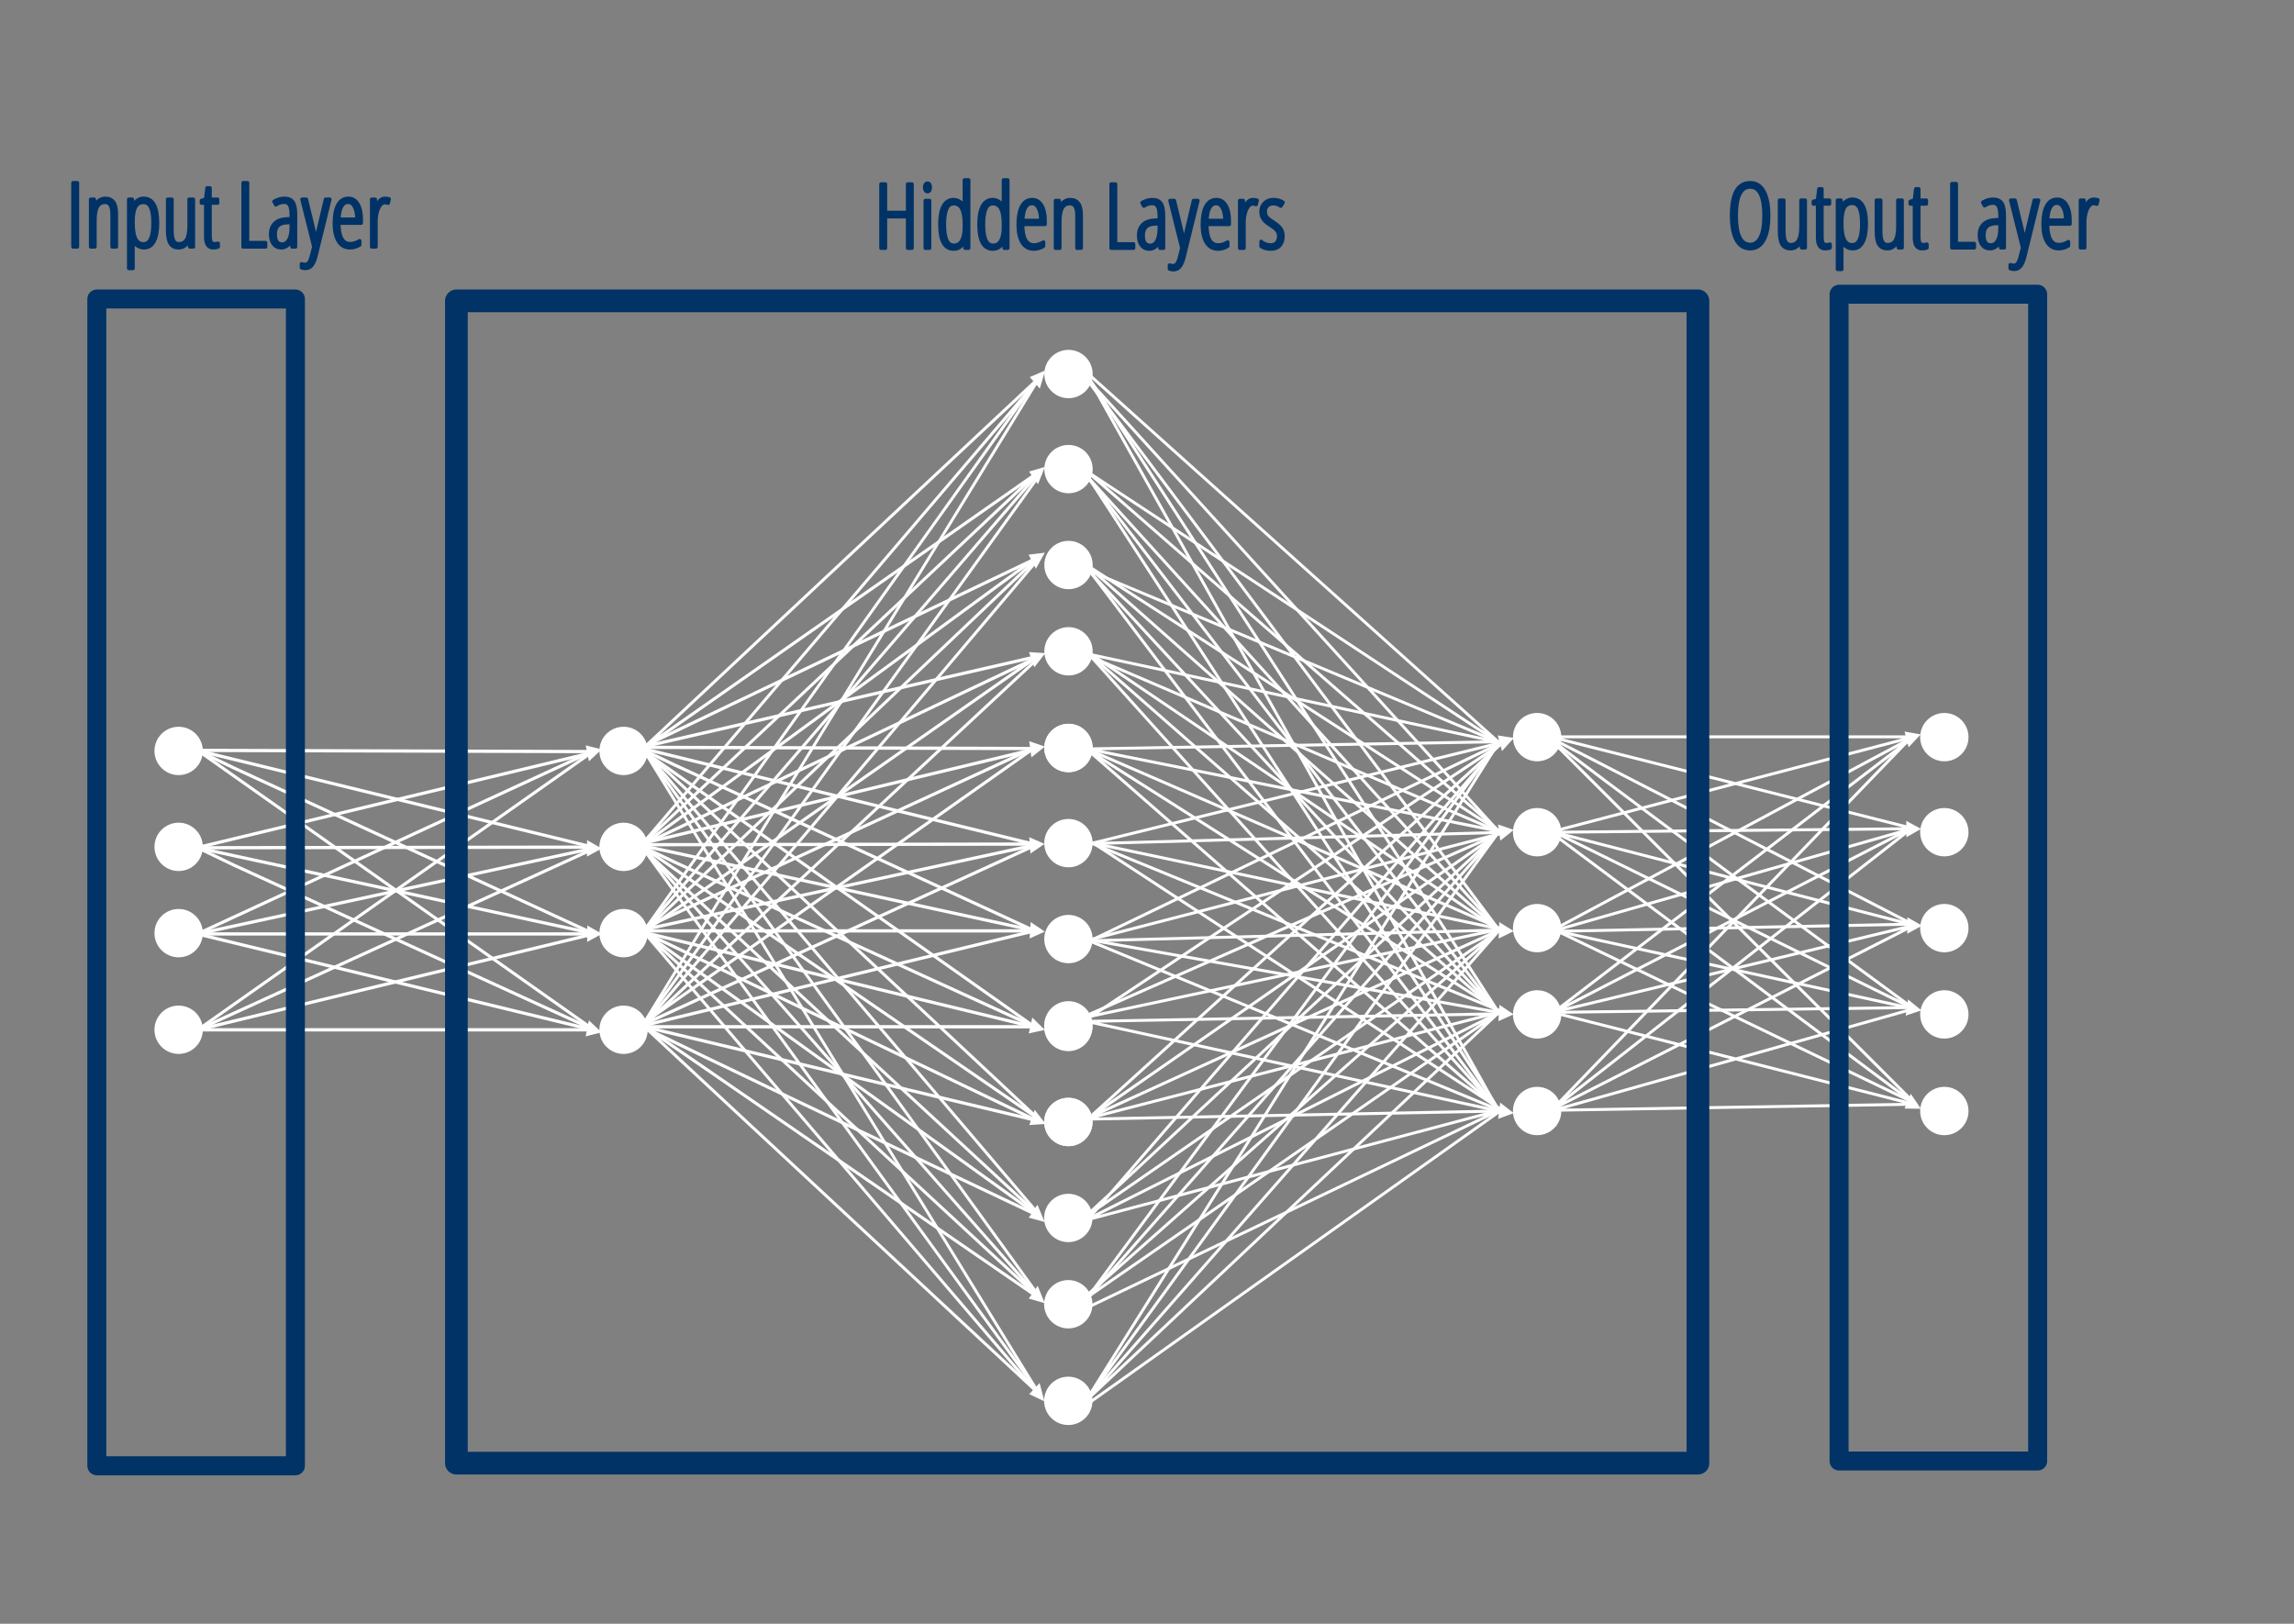 <?xml version="1.0" encoding="UTF-8" standalone="no"?>
<!-- Created with Inkscape (http://www.inkscape.org/) -->

<svg
   width="189.797mm"
   height="134.357mm"
   viewBox="0 0 189.797 134.357"
   version="1.1"
   id="svg5"
   sodipodi:docname="2layer_bildneu.svg"
   inkscape:export-filename="1layer_bild.svg"
   inkscape:export-xdpi="96"
   inkscape:export-ydpi="96"
   inkscape:version="1.2.2 (732a01da63, 2022-12-09)"
   xmlns:inkscape="http://www.inkscape.org/namespaces/inkscape"
   xmlns:sodipodi="http://sodipodi.sourceforge.net/DTD/sodipodi-0.dtd"
   xmlns="http://www.w3.org/2000/svg"
   xmlns:svg="http://www.w3.org/2000/svg">
  <rect x="0" y="0" width="189.797" height="134.357" fill="#808080" stroke="none"/>
  <sodipodi:namedview
     id="namedview57532"
     pagecolor="#ffffff"
     bordercolor="#000000"
     borderopacity="0.25"
     inkscape:showpageshadow="2"
     inkscape:pageopacity="0.0"
     inkscape:pagecheckerboard="0"
     inkscape:deskcolor="#d1d1d1"
     inkscape:document-units="mm"
     showgrid="false"
     inkscape:zoom="0.73104821"
     inkscape:cx="306.40934"
     inkscape:cy="224.33541"
     inkscape:window-width="1366"
     inkscape:window-height="705"
     inkscape:window-x="-8"
     inkscape:window-y="-8"
     inkscape:window-maximized="1"
     inkscape:current-layer="svg5" />
  <defs
     id="defs2" />
  <circle
     style="fill:#ffffff;fill-opacity:1;stroke:none;stroke-width:0.333;stroke-linejoin:round;stroke-opacity:0.996;paint-order:fill markers stroke"
     id="path5067"
     cx="14.78"
     cy="62.135"
     r="2" />
  <circle
     style="fill:#ffffff;fill-opacity:1;stroke:none;stroke-width:0.333;stroke-linejoin:round;stroke-opacity:0.996;paint-order:fill markers stroke"
     id="path5067-0"
     cx="14.78"
     cy="85.206"
     r="2" />
  <circle
     style="fill:#ffffff;fill-opacity:1;stroke:none;stroke-width:0.333;stroke-linejoin:round;stroke-opacity:0.996;paint-order:fill markers stroke"
     id="path5067-05"
     cx="14.78"
     cy="70.073"
     r="2" />
  <circle
     style="fill:#ffffff;fill-opacity:1;stroke:none;stroke-width:0.333;stroke-linejoin:round;stroke-opacity:0.996;paint-order:fill markers stroke"
     id="path5067-8"
     cx="14.78"
     cy="77.212"
     r="2" />
  <g
     id="g6897-5"
     transform="matrix(1,0,0,1,66.062,30.392)"
     style="fill:#ffffff;fill-opacity:1">
    <circle
       style="fill:#ffffff;fill-opacity:1;stroke:none;stroke-width:0.333;stroke-linejoin:round;stroke-opacity:0.996;paint-order:fill markers stroke"
       id="path5067-7-3-0"
       cx="94.805"
       cy="38.467"
       r="2" />
    <circle
       style="fill:#ffffff;fill-opacity:1;stroke:none;stroke-width:0.333;stroke-linejoin:round;stroke-opacity:0.996;paint-order:fill markers stroke"
       id="path5067-7-3-2-3"
       cx="94.805"
       cy="30.602"
       r="2" />
    <circle
       style="fill:#ffffff;fill-opacity:1;stroke:none;stroke-width:0.333;stroke-linejoin:round;stroke-opacity:0.996;paint-order:fill markers stroke"
       id="path5067-0-2-1-3"
       cx="94.805"
       cy="61.538"
       r="2" />
    <circle
       style="fill:#ffffff;fill-opacity:1;stroke:none;stroke-width:0.333;stroke-linejoin:round;stroke-opacity:0.996;paint-order:fill markers stroke"
       id="path5067-05-0-6-2"
       cx="94.805"
       cy="46.405"
       r="2" />
    <circle
       style="fill:#ffffff;fill-opacity:1;stroke:none;stroke-width:0.333;stroke-linejoin:round;stroke-opacity:0.996;paint-order:fill markers stroke"
       id="path5067-8-7-9-8"
       cx="94.805"
       cy="53.544"
       r="2" />
  </g>
  <g
     id="g6897-5-6"
     transform="matrix(1,0,0,1,32.371,30.392)"
     style="display:inline;fill:#ffffff;fill-opacity:1">
    <circle
       style="fill:#ffffff;fill-opacity:1;stroke:none;stroke-width:0.333;stroke-linejoin:round;stroke-opacity:0.996;paint-order:fill markers stroke"
       id="path5067-7-3-0-8"
       cx="94.805"
       cy="38.467"
       r="2" />
    <circle
       style="fill:#ffffff;fill-opacity:1;stroke:none;stroke-width:0.333;stroke-linejoin:round;stroke-opacity:0.996;paint-order:fill markers stroke"
       id="path5067-7-3-2-3-2"
       cx="94.805"
       cy="30.602"
       r="2" />
    <circle
       style="fill:#ffffff;fill-opacity:1;stroke:none;stroke-width:0.333;stroke-linejoin:round;stroke-opacity:0.996;paint-order:fill markers stroke"
       id="path5067-0-2-1-3-1"
       cx="94.805"
       cy="61.538"
       r="2" />
    <circle
       style="fill:#ffffff;fill-opacity:1;stroke:none;stroke-width:0.333;stroke-linejoin:round;stroke-opacity:0.996;paint-order:fill markers stroke"
       id="path5067-05-0-6-2-3"
       cx="94.805"
       cy="46.405"
       r="2" />
    <circle
       style="fill:#ffffff;fill-opacity:1;stroke:none;stroke-width:0.333;stroke-linejoin:round;stroke-opacity:0.996;paint-order:fill markers stroke"
       id="path5067-8-7-9-8-3"
       cx="94.805"
       cy="53.544"
       r="2" />
  </g>
  <g
     id="g6897-5-6-1"
     transform="matrix(1,0,0,1,-6.401,0.347)"
     style="display:inline;fill:#ffffff;fill-opacity:1">
    <circle
       style="fill:#ffffff;fill-opacity:1;stroke:none;stroke-width:0.333;stroke-linejoin:round;stroke-opacity:0.996;paint-order:fill markers stroke"
       id="path5067-7-3-0-8-8"
       cx="94.805"
       cy="38.467"
       r="2" />
    <circle
       style="fill:#ffffff;fill-opacity:1;stroke:none;stroke-width:0.333;stroke-linejoin:round;stroke-opacity:0.996;paint-order:fill markers stroke"
       id="path5067-7-3-2-3-2-6"
       cx="94.805"
       cy="30.602"
       r="2" />
    <circle
       style="fill:#ffffff;fill-opacity:1;stroke:none;stroke-width:0.333;stroke-linejoin:round;stroke-opacity:0.996;paint-order:fill markers stroke"
       id="path5067-0-2-1-3-1-6"
       cx="94.805"
       cy="61.538"
       r="2" />
    <circle
       style="fill:#ffffff;fill-opacity:1;stroke:none;stroke-width:0.333;stroke-linejoin:round;stroke-opacity:0.996;paint-order:fill markers stroke"
       id="path5067-05-0-6-2-3-9"
       cx="94.805"
       cy="46.405"
       r="2" />
    <circle
       style="fill:#ffffff;fill-opacity:1;stroke:none;stroke-width:0.333;stroke-linejoin:round;stroke-opacity:0.996;paint-order:fill markers stroke"
       id="path5067-8-7-9-8-3-9"
       cx="94.805"
       cy="53.544"
       r="2" />
  </g>
  <path
     style="display:inline;fill:#ffffff;fill-opacity:1;stroke:#ffffff;stroke-width:0.13;stroke-linejoin:miter;stroke-dasharray:none;stroke-opacity:0.996;paint-order:fill markers stroke"
     id="path17333-3"
     d="m 85.708,46.922 -0.253,-0.486 -0.253,-0.486 0.563,-0.069 0.563,-0.069 -0.31,0.555 z" />
  <path
     style="display:inline;fill:#ffffff;fill-opacity:1;stroke:#ffffff;stroke-width:0.13;stroke-linejoin:miter;stroke-dasharray:none;stroke-opacity:0.996;paint-order:fill markers stroke"
     id="path17333-3-1"
     d="m 85.599,55.082 -0.185,-0.526 -0.185,-0.526 0.565,0.035 0.565,0.035 -0.38,0.491 z" />
  <path
     style="display:inline;fill:#ffffff;fill-opacity:1;stroke:#ffffff;stroke-width:0.13;stroke-linejoin:miter;stroke-dasharray:none;stroke-opacity:0.996;paint-order:fill markers stroke"
     id="path17333-3-9"
     d="m 85.382,62.548 -0.076,-0.562 -0.076,-0.562 0.543,0.187 0.543,0.187 -0.466,0.375 z" />
  <path
     style="display:inline;fill:#ffffff;fill-opacity:1;stroke:#ffffff;stroke-width:0.13;stroke-linejoin:miter;stroke-dasharray:none;stroke-opacity:0.996;paint-order:fill markers stroke"
     id="path17333-3-9-9"
     d="m 85.199,85.426 0.124,-0.551 0.124,-0.551 0.432,0.428 0.432,0.428 -0.556,0.123 z" />
  <path
     style="display:inline;fill:#ffffff;fill-opacity:1;stroke:#ffffff;stroke-width:0.13;stroke-linejoin:miter;stroke-dasharray:none;stroke-opacity:0.996;paint-order:fill markers stroke"
     id="path17333-3-9-9-0"
     d="m 124.03,92.482 0.069,-0.564 0.069,-0.564 0.472,0.366 0.472,0.366 -0.54,0.197 z" />
  <path
     style="display:inline;fill:#ffffff;fill-opacity:1;stroke:#ffffff;stroke-width:0.13;stroke-linejoin:miter;stroke-dasharray:none;stroke-opacity:0.996;paint-order:fill markers stroke"
     id="path17333-3-9-9-0-8"
     d="m 157.946,61.704 -0.141,-0.545 -0.141,-0.545 0.56,0.099 0.56,0.099 -0.418,0.446 z" />
  <path
     style="display:inline;fill:#ffffff;fill-opacity:1;stroke:#ffffff;stroke-width:0.13;stroke-linejoin:miter;stroke-dasharray:none;stroke-opacity:0.996;paint-order:fill markers stroke"
     id="path17333-3-9-9-0-8-3"
     d="m 157.675,91.663 0.213,-0.512 0.213,-0.512 0.352,0.519 0.352,0.519 -0.566,-0.007 z" />
  <path
     style="display:inline;fill:#ffffff;fill-opacity:1;stroke:#ffffff;stroke-width:0.13;stroke-linejoin:miter;stroke-dasharray:none;stroke-opacity:0.996;paint-order:fill markers stroke"
     id="path17333-3-9-9-0-8-1"
     d="m 157.75,83.943 0.081,-0.562 0.081,-0.562 0.464,0.38 0.464,0.38 -0.544,0.181 z" />
  <path
     style="display:inline;fill:#ffffff;fill-opacity:1;stroke:#ffffff;stroke-width:0.13;stroke-linejoin:miter;stroke-dasharray:none;stroke-opacity:0.996;paint-order:fill markers stroke"
     id="path17333-3-9-9-0-8-0"
     d="m 157.866,77.151 0.005,-0.569 0.005,-0.569 0.508,0.291 0.508,0.291 -0.514,0.278 z" />
  <path
     style="display:inline;fill:#ffffff;fill-opacity:1;stroke:#ffffff;stroke-width:0.13;stroke-linejoin:miter;stroke-dasharray:none;stroke-opacity:0.996;paint-order:fill markers stroke"
     id="path17333-3-9-9-0-8-4"
     d="m 157.79,69.169 -0.005,-0.569 -0.005,-0.569 0.514,0.278 0.514,0.278 -0.508,0.291 z" />
  <path
     style="display:inline;fill:#ffffff;fill-opacity:1;stroke:#ffffff;stroke-width:0.13;stroke-linejoin:miter;stroke-dasharray:none;stroke-opacity:0.996;paint-order:fill markers stroke"
     id="path17333-3-9-9-0-1"
     d="m 124.043,84.396 0.037,-0.568 0.037,-0.568 0.491,0.33 0.491,0.33 -0.528,0.238 z" />
  <path
     style="display:inline;fill:#ffffff;fill-opacity:1;stroke:#ffffff;stroke-width:0.13;stroke-linejoin:miter;stroke-dasharray:none;stroke-opacity:0.996;paint-order:fill markers stroke"
     id="path17333-3-9-9-0-11"
     d="m 124.063,77.553 0.022,-0.569 0.022,-0.569 0.499,0.312 0.499,0.312 -0.522,0.257 z" />
  <path
     style="display:inline;fill:#ffffff;fill-opacity:1;stroke:#ffffff;stroke-width:0.13;stroke-linejoin:miter;stroke-dasharray:none;stroke-opacity:0.996;paint-order:fill markers stroke"
     id="path17333-3-9-9-0-0"
     d="m 124.177,69.438 -0.076,-0.562 -0.076,-0.562 0.543,0.188 0.543,0.188 -0.467,0.375 z" />
  <path
     style="display:inline;fill:#ffffff;fill-opacity:1;stroke:#ffffff;stroke-width:0.13;stroke-linejoin:miter;stroke-dasharray:none;stroke-opacity:0.996;paint-order:fill markers stroke"
     id="path17333-3-9-9-0-7"
     d="m 124.303,62.014 -0.15,-0.542 -0.15,-0.542 0.561,0.086 0.561,0.086 -0.411,0.456 z" />
  <path
     style="display:inline;fill:#ffffff;fill-opacity:1;stroke:#ffffff;stroke-width:0.13;stroke-linejoin:miter;stroke-dasharray:none;stroke-opacity:0.996;paint-order:fill markers stroke"
     id="path17333-3-9-9-06"
     d="m 85.264,115.334 0.359,-0.384 0.359,-0.384 0.165,0.634 0.165,0.634 -0.524,-0.251 z" />
  <path
     style="display:inline;fill:#ffffff;fill-opacity:1;stroke:#ffffff;stroke-width:0.13;stroke-linejoin:miter;stroke-dasharray:none;stroke-opacity:0.996;paint-order:fill markers stroke"
     id="path17333-3-9-9-1"
     d="m 85.224,107.411 0.308,-0.441 0.308,-0.441 0.242,0.599 0.242,0.599 -0.549,-0.158 z" />
  <path
     style="display:inline;fill:#ffffff;fill-opacity:1;stroke:#ffffff;stroke-width:0.13;stroke-linejoin:miter;stroke-dasharray:none;stroke-opacity:0.996;paint-order:fill markers stroke"
     id="path17333-3-9-9-07"
     d="m 85.217,100.712 0.303,-0.445 0.303,-0.445 0.248,0.596 0.248,0.596 -0.551,-0.15 z" />
  <path
     style="display:inline;fill:#ffffff;fill-opacity:1;stroke:#ffffff;stroke-width:0.13;stroke-linejoin:miter;stroke-dasharray:none;stroke-opacity:0.996;paint-order:fill markers stroke"
     id="path17333-3-9-9-8"
     d="m 85.258,93.017 0.184,-0.527 0.184,-0.527 0.381,0.49 0.381,0.49 -0.565,0.037 z" />
  <path
     style="display:inline;fill:#ffffff;fill-opacity:1;stroke:#ffffff;stroke-width:0.13;stroke-linejoin:miter;stroke-dasharray:none;stroke-opacity:0.996;paint-order:fill markers stroke"
     id="path17333-3-9-91"
     d="m 85.258,77.551 0.037,-0.568 0.037,-0.568 0.491,0.33 0.491,0.33 -0.528,0.238 z" />
  <path
     style="display:inline;fill:#ffffff;fill-opacity:1;stroke:#ffffff;stroke-width:0.13;stroke-linejoin:miter;stroke-dasharray:none;stroke-opacity:0.996;paint-order:fill markers stroke"
     id="path17333-3-9-96"
     d="m 85.312,70.511 -0.042,-0.567 -0.042,-0.567 0.53,0.232 0.53,0.232 -0.488,0.335 z" />
  <path
     style="display:inline;fill:#ffffff;fill-opacity:1;stroke:#ffffff;stroke-width:0.13;stroke-linejoin:miter;stroke-dasharray:none;stroke-opacity:0.996;paint-order:fill markers stroke"
     id="path17333-3-6"
     d="m 85.862,39.936 -0.309,-0.44 -0.309,-0.44 0.549,-0.161 0.549,-0.161 -0.24,0.6 z" />
  <path
     style="display:inline;fill:#ffffff;fill-opacity:1;stroke:#ffffff;stroke-width:0.13;stroke-linejoin:miter;stroke-dasharray:none;stroke-opacity:0.996;paint-order:fill markers stroke"
     id="path17333-3-7"
     d="m 86.002,32.023 -0.347,-0.398 -0.347,-0.398 0.531,-0.229 0.531,-0.229 -0.184,0.627 z" />
  <g
     id="g23153"
     transform="matrix(0.854,0,0,1,-2.509,-1.414)">
    <path
       style="fill:#ffffff;fill-opacity:1;stroke:#ffffff;stroke-width:0.27;stroke-linejoin:round;stroke-dasharray:none;stroke-opacity:0.996;paint-order:fill markers stroke"
       d="m 21.989,63.503 38.453,0.1"
       id="path9126" />
    <path
       style="display:inline;fill:#ffffff;fill-opacity:1;stroke:#ffffff;stroke-width:0.27;stroke-linejoin:round;stroke-dasharray:none;stroke-opacity:0.996;paint-order:fill markers stroke"
       d="M 21.989,86.625 H 60.555"
       id="path9126-3" />
    <path
       style="display:inline;fill:#ffffff;fill-opacity:1;stroke:#ffffff;stroke-width:0.27;stroke-linejoin:round;stroke-dasharray:none;stroke-opacity:0.996;paint-order:fill markers stroke"
       d="M 21.989,78.692 H 60.483"
       id="path9126-33" />
    <path
       style="display:inline;fill:#ffffff;fill-opacity:1;stroke:#ffffff;stroke-width:0.27;stroke-linejoin:round;stroke-dasharray:none;stroke-opacity:0.996;paint-order:fill markers stroke"
       d="m 21.954,71.562 c 0,0 39.432,-0.053 38.583,-0.053"
       id="path9126-4" />
    <path
       style="fill:#ffffff;fill-opacity:1;stroke:#ffffff;stroke-width:0.265;stroke-linejoin:round;stroke-dasharray:none;stroke-opacity:0.996;paint-order:fill markers stroke"
       d="M 21.984,71.558 60.405,63.669"
       id="path13390" />
    <path
       style="display:inline;fill:#ffffff;fill-opacity:1;stroke:#ffffff;stroke-width:0.265;stroke-linejoin:round;stroke-dasharray:none;stroke-opacity:0.996;paint-order:fill markers stroke"
       d="M 22.059,86.632 60.509,78.681"
       id="path13390-3" />
    <path
       style="display:inline;fill:#ffffff;fill-opacity:1;stroke:#ffffff;stroke-width:0.265;stroke-linejoin:round;stroke-dasharray:none;stroke-opacity:0.996;paint-order:fill markers stroke"
       d="m 22.017,63.503 38.522,8.039"
       id="path13390-8" />
    <path
       style="display:inline;fill:#ffffff;fill-opacity:1;stroke:#ffffff;stroke-width:0.265;stroke-linejoin:round;stroke-dasharray:none;stroke-opacity:0.996;paint-order:fill markers stroke"
       d="m 21.992,71.552 38.514,7.124"
       id="path13390-8-7" />
    <path
       style="display:inline;fill:#ffffff;fill-opacity:1;stroke:#ffffff;stroke-width:0.265;stroke-linejoin:round;stroke-dasharray:none;stroke-opacity:0.996;paint-order:fill markers stroke"
       d="m 22.027,78.688 38.448,7.965"
       id="path13390-8-5" />
    <path
       style="fill:#ffffff;fill-opacity:1;stroke:#ffffff;stroke-width:0.265;stroke-linejoin:round;stroke-dasharray:none;stroke-opacity:0.996;paint-order:fill markers stroke"
       d="M 22.06,78.689 60.423,63.548"
       id="path14264" />
    <path
       style="fill:#ffffff;fill-opacity:1;stroke:#ffffff;stroke-width:0.265;stroke-linejoin:round;stroke-dasharray:none;stroke-opacity:0.996;paint-order:fill markers stroke"
       d="M 22.057,86.65 60.385,63.595"
       id="path14266" />
    <path
       style="display:inline;fill:#ffffff;fill-opacity:1;stroke:#ffffff;stroke-width:0.265;stroke-linejoin:round;stroke-dasharray:none;stroke-opacity:0.996;paint-order:fill markers stroke"
       d="M 22.02,78.698 60.679,71.552"
       id="path13390-6" />
    <path
       style="display:inline;fill:#ffffff;fill-opacity:1;stroke:#ffffff;stroke-width:0.265;stroke-linejoin:round;stroke-dasharray:none;stroke-opacity:0.996;paint-order:fill markers stroke"
       d="M 22.04,86.643 60.596,71.586"
       id="path14264-5" />
    <path
       style="display:inline;fill:#ffffff;fill-opacity:1;stroke:#ffffff;stroke-width:0.265;stroke-linejoin:round;stroke-dasharray:none;stroke-opacity:0.996;paint-order:fill markers stroke"
       d="M 60.481,86.635 22.081,63.501"
       id="path14266-6" />
    <path
       style="display:inline;fill:#ffffff;fill-opacity:1;stroke:#ffffff;stroke-width:0.265;stroke-linejoin:round;stroke-dasharray:none;stroke-opacity:0.996;paint-order:fill markers stroke"
       d="M 60.533,78.709 25.627,64.969 22.045,63.501"
       id="path14264-5-9" />
    <path
       style="display:inline;fill:#ffffff;fill-opacity:1;stroke:#ffffff;stroke-width:0.265;stroke-linejoin:round;stroke-dasharray:none;stroke-opacity:0.996;paint-order:fill markers stroke"
       d="M 60.515,86.636 25.627,73.01 22.045,71.543"
       id="path14264-5-9-2" />
    <path
       style="fill:#ffffff;fill-opacity:1;stroke:#ffffff;stroke-width:0.265;stroke-linejoin:miter;stroke-dasharray:none;stroke-opacity:0.996;paint-order:fill markers stroke"
       id="path17333"
       d="m 49.095,59.835 v -1.182 -1.182 l 1.024,0.591 1.024,0.591 -1.024,0.591 z"
       transform="matrix(0.569,-0.136,0.112,0.469,25.408,42.901)" />
    <path
       style="display:inline;fill:#ffffff;fill-opacity:1;stroke:#ffffff;stroke-width:0.265;stroke-linejoin:miter;stroke-dasharray:none;stroke-opacity:0.996;paint-order:fill markers stroke"
       id="path17333-9"
       d="m 49.095,59.835 v -1.182 -1.182 l 1.024,0.591 1.024,0.591 -1.024,0.591 z"
       transform="matrix(0.585,0.004,-0.003,0.482,31.341,43.146)" />
    <path
       style="display:inline;fill:#ffffff;fill-opacity:1;stroke:#ffffff;stroke-width:0.265;stroke-linejoin:miter;stroke-dasharray:none;stroke-opacity:0.996;paint-order:fill markers stroke"
       id="path17333-9-9"
       d="m 49.095,59.835 v -1.182 -1.182 l 1.024,0.591 1.024,0.591 -1.024,0.591 z"
       transform="matrix(0.585,0.004,-0.003,0.482,31.361,50.206)" />
    <path
       style="display:inline;fill:#ffffff;fill-opacity:1;stroke:#ffffff;stroke-width:0.265;stroke-linejoin:miter;stroke-dasharray:none;stroke-opacity:0.996;paint-order:fill markers stroke"
       id="path17333-9-9-7"
       d="m 49.095,59.835 v -1.182 -1.182 l 1.024,0.591 1.024,0.591 -1.024,0.591 z"
       transform="matrix(0.569,0.133,-0.11,0.469,38.423,52.485)" />
  </g>
  <g
     id="g6664-2"
     transform="translate(29.591,20.212)"
     style="display:inline;fill:#ffffff;fill-opacity:1">
    <circle
       style="fill:#ffffff;fill-opacity:1;stroke:none;stroke-width:0.333;stroke-linejoin:round;stroke-opacity:0.996;paint-order:fill markers stroke"
       id="path5067-7"
       cx="22"
       cy="41.923"
       r="2" />
    <circle
       style="fill:#ffffff;fill-opacity:1;stroke:none;stroke-width:0.333;stroke-linejoin:round;stroke-opacity:0.996;paint-order:fill markers stroke"
       id="path5067-0-2"
       cx="22"
       cy="64.994"
       r="2" />
    <circle
       style="fill:#ffffff;fill-opacity:1;stroke:none;stroke-width:0.333;stroke-linejoin:round;stroke-opacity:0.996;paint-order:fill markers stroke"
       id="path5067-05-0"
       cx="22"
       cy="49.861"
       r="2" />
    <circle
       style="fill:#ffffff;fill-opacity:1;stroke:none;stroke-width:0.333;stroke-linejoin:round;stroke-opacity:0.996;paint-order:fill markers stroke"
       id="path5067-8-7"
       cx="22"
       cy="57"
       r="2" />
  </g>
  <g
     id="g23189"
     transform="matrix(0.854,0,0,1,-2.509,-1.414)">
    <path
       style="display:inline;fill:none;fill-opacity:1;stroke:#ffffff;stroke-width:0.27;stroke-linejoin:round;stroke-dasharray:none;stroke-opacity:0.996;paint-order:fill markers stroke"
       d="M 64.675,63.251 103.129,63.351"
       id="path9126-40" />
    <path
       style="display:inline;fill:none;fill-opacity:1;stroke:#ffffff;stroke-width:0.27;stroke-linejoin:round;stroke-dasharray:none;stroke-opacity:0.996;paint-order:fill markers stroke"
       d="M 64.675,86.372 H 103.241"
       id="path9126-3-6" />
    <path
       style="display:inline;fill:none;fill-opacity:1;stroke:#ffffff;stroke-width:0.27;stroke-linejoin:round;stroke-dasharray:none;stroke-opacity:0.996;paint-order:fill markers stroke"
       d="M 64.675,78.44 H 103.17"
       id="path9126-33-9" />
    <path
       style="display:inline;fill:none;fill-opacity:1;stroke:#ffffff;stroke-width:0.27;stroke-linejoin:round;stroke-dasharray:none;stroke-opacity:0.996;paint-order:fill markers stroke"
       d="m 64.64,71.309 c 0,0 39.432,-0.053 38.583,-0.053"
       id="path9126-4-4" />
    <path
       style="display:inline;fill:none;fill-opacity:1;stroke:#ffffff;stroke-width:0.265;stroke-linejoin:round;stroke-dasharray:none;stroke-opacity:0.996;paint-order:fill markers stroke"
       d="M 64.67,71.306 103.091,63.417"
       id="path13390-0" />
    <path
       style="display:inline;fill:none;fill-opacity:1;stroke:#ffffff;stroke-width:0.265;stroke-linejoin:round;stroke-dasharray:none;stroke-opacity:0.996;paint-order:fill markers stroke"
       d="M 64.745,86.379 103.195,78.428"
       id="path13390-3-2" />
    <path
       style="display:inline;fill:none;fill-opacity:1;stroke:#ffffff;stroke-width:0.265;stroke-linejoin:round;stroke-dasharray:none;stroke-opacity:0.996;paint-order:fill markers stroke"
       d="m 64.703,63.25 38.522,8.039"
       id="path13390-8-8" />
    <path
       style="display:inline;fill:none;fill-opacity:1;stroke:#ffffff;stroke-width:0.265;stroke-linejoin:round;stroke-dasharray:none;stroke-opacity:0.996;paint-order:fill markers stroke"
       d="m 64.679,71.3 38.514,7.124"
       id="path13390-8-7-0" />
    <path
       style="display:inline;fill:none;fill-opacity:1;stroke:#ffffff;stroke-width:0.265;stroke-linejoin:round;stroke-dasharray:none;stroke-opacity:0.996;paint-order:fill markers stroke"
       d="m 64.713,78.436 38.448,7.965"
       id="path13390-8-5-1" />
    <path
       style="display:inline;fill:none;fill-opacity:1;stroke:#ffffff;stroke-width:0.265;stroke-linejoin:round;stroke-dasharray:none;stroke-opacity:0.996;paint-order:fill markers stroke"
       d="M 64.746,78.437 103.109,63.296"
       id="path14264-3" />
    <path
       style="display:inline;fill:none;fill-opacity:1;stroke:#ffffff;stroke-width:0.265;stroke-linejoin:round;stroke-dasharray:none;stroke-opacity:0.996;paint-order:fill markers stroke"
       d="M 64.743,86.398 103.072,63.342"
       id="path14266-0" />
    <path
       style="display:inline;fill:none;fill-opacity:1;stroke:#ffffff;stroke-width:0.265;stroke-linejoin:round;stroke-dasharray:none;stroke-opacity:0.996;paint-order:fill markers stroke"
       d="m 64.706,78.445 38.659,-7.146"
       id="path13390-6-3" />
    <path
       style="display:inline;fill:none;fill-opacity:1;stroke:#ffffff;stroke-width:0.265;stroke-linejoin:round;stroke-dasharray:none;stroke-opacity:0.996;paint-order:fill markers stroke"
       d="M 64.726,86.39 103.283,71.333"
       id="path14264-5-6" />
    <path
       style="display:inline;fill:none;fill-opacity:1;stroke:#ffffff;stroke-width:0.265;stroke-linejoin:round;stroke-dasharray:none;stroke-opacity:0.996;paint-order:fill markers stroke"
       d="M 103.168,86.383 64.767,63.248"
       id="path14266-6-6" />
    <path
       style="display:inline;fill:none;fill-opacity:1;stroke:#ffffff;stroke-width:0.265;stroke-linejoin:round;stroke-dasharray:none;stroke-opacity:0.996;paint-order:fill markers stroke"
       d="M 103.219,78.456 68.313,64.716 64.731,63.249"
       id="path14264-5-9-22" />
    <path
       style="display:inline;fill:none;fill-opacity:1;stroke:#ffffff;stroke-width:0.265;stroke-linejoin:round;stroke-dasharray:none;stroke-opacity:0.996;paint-order:fill markers stroke"
       d="M 103.202,86.383 68.313,72.758 64.731,71.29"
       id="path14264-5-9-2-6" />
    <path
       style="fill:none;fill-opacity:1;stroke:#ffffff;stroke-width:0.265;stroke-linejoin:miter;stroke-dasharray:none;stroke-opacity:0.996;paint-order:fill markers stroke"
       d="M 103.455,55.723 65.199,63.219 103.384,47.591"
       id="path19032" />
    <path
       style="fill:none;fill-opacity:1;stroke:#ffffff;stroke-width:0.265;stroke-linejoin:miter;stroke-dasharray:none;stroke-opacity:0.996;paint-order:fill markers stroke"
       d="M 65.552,63.219 Z"
       id="path19034" />
    <path
       style="fill:none;fill-opacity:1;stroke:#ffffff;stroke-width:0.265;stroke-linejoin:miter;stroke-dasharray:none;stroke-opacity:0.996;paint-order:fill markers stroke"
       d="M 103.596,40.449 65.203,63.378 103.526,32.741"
       id="path19036" />
    <path
       style="fill:none;fill-opacity:1;stroke:#ffffff;stroke-width:0.265;stroke-linejoin:miter;stroke-dasharray:none;stroke-opacity:0.996;paint-order:fill markers stroke"
       d="M 103.95,94.333 65.199,63.36 103.331,101.652"
       id="path19038" />
    <path
       style="fill:none;fill-opacity:1;stroke:#ffffff;stroke-width:0.265;stroke-linejoin:miter;stroke-dasharray:none;stroke-opacity:0.996;paint-order:fill markers stroke"
       d="M 103.853,108.971 65.269,63.431 103.809,117.032"
       id="path19040" />
    <path
       style="fill:none;fill-opacity:1;stroke:#ffffff;stroke-width:0.265;stroke-linejoin:miter;stroke-dasharray:none;stroke-opacity:0.996;paint-order:fill markers stroke"
       d="M 103.526,32.811 65.057,71.351 103.384,40.59"
       id="path19042" />
    <path
       style="fill:none;fill-opacity:1;stroke:#ffffff;stroke-width:0.265;stroke-linejoin:miter;stroke-dasharray:none;stroke-opacity:0.996;paint-order:fill markers stroke"
       d="m 103.384,47.52 c 0,0 -37.974,23.76 -38.256,23.831 L 103.455,55.794"
       id="path19044" />
    <path
       style="fill:none;fill-opacity:1;stroke:#ffffff;stroke-width:0.265;stroke-linejoin:miter;stroke-dasharray:none;stroke-opacity:0.996;paint-order:fill markers stroke"
       d="M 103.879,94.191 64.704,71.209 c 0.849,0.778 38.681,30.619 38.681,30.619"
       id="path19046" />
    <path
       style="fill:none;fill-opacity:1;stroke:#ffffff;stroke-width:0.265;stroke-linejoin:miter;stroke-dasharray:none;stroke-opacity:0.996;paint-order:fill markers stroke"
       d="M 103.879,109.041 65.128,71.492 103.446,116.511"
       id="path19048" />
    <path
       style="fill:none;fill-opacity:1;stroke:#ffffff;stroke-width:0.265;stroke-linejoin:miter;stroke-dasharray:none;stroke-opacity:0.996;paint-order:fill markers stroke"
       d="M 103.526,32.882 Z"
       id="path19050" />
    <path
       style="fill:none;fill-opacity:1;stroke:#ffffff;stroke-width:0.265;stroke-linejoin:miter;stroke-dasharray:none;stroke-opacity:0.996;paint-order:fill markers stroke"
       d="M 103.526,32.67 65.269,78.493 103.667,40.449"
       id="path19052" />
    <path
       style="fill:none;fill-opacity:1;stroke:#ffffff;stroke-width:0.265;stroke-linejoin:miter;stroke-dasharray:none;stroke-opacity:0.996;paint-order:fill markers stroke"
       d="M 103.455,55.723 65.34,78.493 103.526,47.52"
       id="path19054" />
    <path
       style="fill:none;fill-opacity:1;stroke:#ffffff;stroke-width:0.265;stroke-linejoin:miter;stroke-dasharray:none;stroke-opacity:0.996;paint-order:fill markers stroke"
       d="M 103.72,94.28 65.34,78.564 103.367,101.899"
       id="path19056" />
    <path
       style="fill:none;fill-opacity:1;stroke:#ffffff;stroke-width:0.265;stroke-linejoin:miter;stroke-dasharray:none;stroke-opacity:0.996;paint-order:fill markers stroke"
       d="M 103.756,108.918 65.269,78.493 103.879,117.103"
       id="path19058" />
    <path
       style="fill:none;fill-opacity:1;stroke:#ffffff;stroke-width:0.265;stroke-linejoin:miter;stroke-dasharray:none;stroke-opacity:0.996;paint-order:fill markers stroke"
       d="M 103.526,32.811 65.128,86.342 103.809,40.519"
       id="path19060" />
    <path
       style="fill:none;fill-opacity:1;stroke:#ffffff;stroke-width:0.265;stroke-linejoin:miter;stroke-dasharray:none;stroke-opacity:0.996;paint-order:fill markers stroke"
       d="M 103.526,47.661 65.199,86.342 103.526,55.864"
       id="path19062" />
    <path
       style="fill:none;fill-opacity:1;stroke:#ffffff;stroke-width:0.265;stroke-linejoin:miter;stroke-dasharray:none;stroke-opacity:0.996;paint-order:fill markers stroke"
       d="M 103.667,94.191 65.199,86.342 C 65.34,86.554 103.49,101.988 103.49,101.988"
       id="path19064" />
    <path
       style="fill:none;fill-opacity:1;stroke:#ffffff;stroke-width:0.265;stroke-linejoin:miter;stroke-dasharray:none;stroke-opacity:0.996;paint-order:fill markers stroke"
       d="M 103.782,108.927 65.34,86.342 103.375,116.564"
       id="path19066" />
  </g>
  <path
     style="fill:none;fill-opacity:1;stroke:#ffffff;stroke-width:0.244;stroke-linejoin:miter;stroke-dasharray:none;stroke-opacity:0.996;paint-order:fill markers stroke"
     d="M 124.359,76.947 90.205,77.842 124.359,61.389"
     id="path28733"
     sodipodi:nodetypes="ccc" />
  <path
     style="fill:none;fill-opacity:1;stroke:#ffffff;stroke-width:0.244;stroke-linejoin:miter;stroke-dasharray:none;stroke-opacity:0.996;paint-order:fill markers stroke"
     d="m 124.48,68.885 -34.346,8.88 34.467,6.112"
     id="path28735"
     sodipodi:nodetypes="ccc" />
  <path
     style="fill:none;fill-opacity:1;stroke:#ffffff;stroke-width:0.244;stroke-linejoin:miter;stroke-dasharray:none;stroke-opacity:0.996;paint-order:fill markers stroke"
     d="M 89.949,77.778 124.09,91.876"
     id="path28737"
     sodipodi:nodetypes="cc" />
  <path
     style="fill:none;fill-opacity:1;stroke:#ffffff;stroke-width:0.244;stroke-linejoin:miter;stroke-dasharray:none;stroke-opacity:0.996;paint-order:fill markers stroke"
     d="M 124.441,68.869 90.238,69.801 124.449,61.389"
     id="path28739"
     sodipodi:nodetypes="ccc" />
  <path
     style="fill:none;fill-opacity:1;stroke:#ffffff;stroke-width:0.244;stroke-linejoin:miter;stroke-dasharray:none;stroke-opacity:0.996;paint-order:fill markers stroke"
     d="M 124.449,76.947 90.167,69.71 124.69,83.877"
     id="path28741"
     sodipodi:nodetypes="ccc" />
  <path
     style="fill:none;fill-opacity:1;stroke:#ffffff;stroke-width:0.244;stroke-linejoin:miter;stroke-dasharray:none;stroke-opacity:0.996;paint-order:fill markers stroke"
     d="M 90.416,69.737 124.585,92.062"
     id="path28743"
     sodipodi:nodetypes="cc" />
  <path
     style="fill:none;fill-opacity:1;stroke:#ffffff;stroke-width:0.244;stroke-linejoin:miter;stroke-dasharray:none;stroke-opacity:0.996;paint-order:fill markers stroke"
     d="m 124.449,83.877 -34.553,0.636 34.794,7.567"
     id="path28745"
     sodipodi:nodetypes="ccc" />
  <path
     style="fill:none;fill-opacity:1;stroke:#ffffff;stroke-width:0.244;stroke-linejoin:miter;stroke-dasharray:none;stroke-opacity:0.996;paint-order:fill markers stroke"
     d="m 124.012,76.901 -34.701,7.385 35.259,-15.542"
     id="path28747"
     sodipodi:nodetypes="ccc" />
  <path
     style="fill:none;fill-opacity:1;stroke:#ffffff;stroke-width:0.244;stroke-linejoin:miter;stroke-dasharray:none;stroke-opacity:0.996;paint-order:fill markers stroke"
     d="M 89.719,84.473 124.449,61.389"
     id="path28749"
     sodipodi:nodetypes="cc" />
  <path
     style="fill:none;fill-opacity:1;stroke:#ffffff;stroke-width:0.244;stroke-linejoin:miter;stroke-dasharray:none;stroke-opacity:0.996;paint-order:fill markers stroke"
     d="m 124.27,61.368 -34.32,0.6 34.491,6.9"
     id="path28751" />
  <path
     style="fill:none;fill-opacity:1;stroke:#ffffff;stroke-width:0.244;stroke-linejoin:miter;stroke-dasharray:none;stroke-opacity:0.996;paint-order:fill markers stroke"
     d="M 124.441,76.969 89.694,61.868 124.697,84.069"
     id="path28753" />
  <path
     style="fill:none;fill-opacity:1;stroke:#ffffff;stroke-width:0.244;stroke-linejoin:miter;stroke-dasharray:none;stroke-opacity:0.996;paint-order:fill markers stroke"
     d="M 89.779,61.868 124.149,91.928 89.757,92.605 124.018,83.762"
     id="path28755"
     sodipodi:nodetypes="cccc" />
  <path
     style="fill:none;fill-opacity:1;stroke:#ffffff;stroke-width:0.244;stroke-linejoin:miter;stroke-dasharray:none;stroke-opacity:0.996;paint-order:fill markers stroke"
     d="M 123.995,76.98 90.163,92.441 124.078,68.889"
     id="path28757"
     sodipodi:nodetypes="ccc" />
  <path
     style="fill:none;fill-opacity:1;stroke:#ffffff;stroke-width:0.244;stroke-linejoin:miter;stroke-dasharray:none;stroke-opacity:0.996;paint-order:fill markers stroke"
     d="M 89.971,92.625 124.611,61.168"
     id="path28759"
     sodipodi:nodetypes="cc" />
  <path
     style="fill:none;fill-opacity:1;stroke:#ffffff;stroke-width:0.244;stroke-linejoin:miter;stroke-dasharray:none;stroke-opacity:0.996;paint-order:fill markers stroke"
     d="m 158.334,60.968 h -30.052 l 30.052,7.6 -30.137,0.3 z"
     id="path30957" />
  <path
     style="fill:none;fill-opacity:1;stroke:#ffffff;stroke-width:0.244;stroke-linejoin:miter;stroke-dasharray:none;stroke-opacity:0.996;paint-order:fill markers stroke"
     d="M 158.419,76.569 128.112,60.968 c 0.085,0.4 30.222,22.501 30.222,22.501 l -29.71,-14.601 z"
     id="path30959" />
  <path
     style="fill:none;fill-opacity:1;stroke:#ffffff;stroke-width:0.244;stroke-linejoin:miter;stroke-dasharray:none;stroke-opacity:0.996;paint-order:fill markers stroke"
     d="M 128.368,61.268 158.59,91.47 128.453,68.969"
     id="path30961" />
  <path
     style="fill:none;fill-opacity:1;stroke:#ffffff;stroke-width:0.244;stroke-linejoin:miter;stroke-dasharray:none;stroke-opacity:0.996;paint-order:fill markers stroke"
     d="m 128.453,76.969 29.881,-16.001 -29.795,22.801 29.71,-15.301 -29.795,23.301 29.881,-15.201 -29.881,7.2 29.881,7.6 -29.795,0.5 29.795,-8.4 z"
     id="path30963" />
  <path
     style="fill:none;fill-opacity:1;stroke:#ffffff;stroke-width:0.244;stroke-linejoin:miter;stroke-dasharray:none;stroke-opacity:0.996;paint-order:fill markers stroke"
     d="m 158.163,68.569 -29.795,8.5 29.71,-0.6"
     id="path30965" />
  <path
     style="fill:none;fill-opacity:1;stroke:#ffffff;stroke-width:0.244;stroke-linejoin:miter;stroke-dasharray:none;stroke-opacity:0.996;paint-order:fill markers stroke"
     d="m 128.795,77.019 29.71,14.301"
     id="path30967" />
  <path
     style="fill:none;fill-opacity:1;stroke:#ffffff;stroke-width:0.244;stroke-linejoin:miter;stroke-dasharray:none;stroke-opacity:0.996;paint-order:fill markers stroke"
     d="m 128.496,83.769 29.582,-0.4"
     id="path30969" />
  <path
     style="fill:none;fill-opacity:1;stroke:#ffffff;stroke-width:0.244;stroke-linejoin:miter;stroke-dasharray:none;stroke-opacity:0.996;paint-order:fill markers stroke"
     d="M 158.163,60.968 128.368,91.87"
     id="path30971" />
  <rect
     style="fill:#003366;fill-opacity:0;stroke:none;stroke-width:1.871;stroke-linejoin:round;stroke-dasharray:none;stroke-opacity:0.996;paint-order:fill markers stroke"
     id="rect22655"
     width="189.797"
     height="134.357"
     x="-6.8353273e-07"
     y="7.8999328e-08" />
  <g
     id="g6897-5-6-9"
     transform="matrix(1,0,0,1,-6.407,31.297)"
     style="display:inline;fill:#ffffff;fill-opacity:1">
    <circle
       style="fill:#ffffff;fill-opacity:1;stroke:none;stroke-width:0.333;stroke-linejoin:round;stroke-opacity:0.996;paint-order:fill markers stroke"
       id="path5067-7-3-0-8-7"
       cx="94.805"
       cy="38.467"
       r="2" />
    <circle
       style="fill:#ffffff;fill-opacity:1;stroke:none;stroke-width:0.333;stroke-linejoin:round;stroke-opacity:0.996;paint-order:fill markers stroke"
       id="path5067-7-3-2-3-2-3"
       cx="94.805"
       cy="30.602"
       r="2" />
    <circle
       style="fill:#ffffff;fill-opacity:1;stroke:none;stroke-width:0.333;stroke-linejoin:round;stroke-opacity:0.996;paint-order:fill markers stroke"
       id="path5067-0-2-1-3-1-1"
       cx="94.805"
       cy="61.538"
       r="2" />
    <circle
       style="fill:#ffffff;fill-opacity:1;stroke:none;stroke-width:0.333;stroke-linejoin:round;stroke-opacity:0.996;paint-order:fill markers stroke"
       id="path5067-05-0-6-2-3-3"
       cx="94.805"
       cy="46.405"
       r="2" />
    <circle
       style="fill:#ffffff;fill-opacity:1;stroke:none;stroke-width:0.333;stroke-linejoin:round;stroke-opacity:0.996;paint-order:fill markers stroke"
       id="path5067-8-7-9-8-3-2"
       cx="94.805"
       cy="53.544"
       r="2" />
  </g>
  <g
     id="g6897-5-6-18"
     transform="matrix(1,0,0,1,-6.419,54.374)"
     style="display:inline;fill:#ffffff;fill-opacity:1">
    <circle
       style="fill:#ffffff;fill-opacity:1;stroke:none;stroke-width:0.333;stroke-linejoin:round;stroke-opacity:0.996;paint-order:fill markers stroke"
       id="path5067-7-3-0-8-6"
       cx="94.805"
       cy="38.467"
       r="2" />
    <circle
       style="fill:#ffffff;fill-opacity:1;stroke:none;stroke-width:0.333;stroke-linejoin:round;stroke-opacity:0.996;paint-order:fill markers stroke"
       id="path5067-7-3-2-3-2-60"
       cx="94.805"
       cy="30.602"
       r="2" />
    <circle
       style="fill:#ffffff;fill-opacity:1;stroke:none;stroke-width:0.333;stroke-linejoin:round;stroke-opacity:0.996;paint-order:fill markers stroke"
       id="path5067-0-2-1-3-1-7"
       cx="94.805"
       cy="61.538"
       r="2" />
    <circle
       style="fill:#ffffff;fill-opacity:1;stroke:none;stroke-width:0.333;stroke-linejoin:round;stroke-opacity:0.996;paint-order:fill markers stroke"
       id="path5067-05-0-6-2-3-6"
       cx="94.805"
       cy="46.405"
       r="2" />
    <circle
       style="fill:#ffffff;fill-opacity:1;stroke:none;stroke-width:0.333;stroke-linejoin:round;stroke-opacity:0.996;paint-order:fill markers stroke"
       id="path5067-8-7-9-8-3-1"
       cx="94.805"
       cy="53.544"
       r="2" />
  </g>
  <path
     style="fill:none;stroke:#ffffff;stroke-width:0.24;stroke-linejoin:round;stroke-dasharray:none;stroke-opacity:1;paint-order:fill markers stroke"
     d="M 90.211,31.094 124.124,61.53 89.955,39.028 124.12,68.842 89.827,46.705 124.039,76.981 89.699,53.743 123.994,83.8 89.827,100.96 124.046,91.873 89.571,108.381"
     id="path7019"
     sodipodi:nodetypes="ccccccccccc" />
  <path
     style="fill:none;stroke:#ffffff;stroke-width:0.24;stroke-linejoin:round;stroke-dasharray:none;stroke-opacity:1;paint-order:fill markers stroke"
     d="M 89.955,116.187 124.09,91.948"
     id="path7959"
     sodipodi:nodetypes="cc" />
  <path
     style="fill:none;stroke:#ffffff;stroke-width:0.24;stroke-linejoin:round;stroke-dasharray:none;stroke-opacity:1;paint-order:fill markers stroke"
     d="M 89.955,100.96 124.139,61.477 90.083,47.217 123.971,83.825 89.827,39.283 124.041,76.966 89.827,115.931 123.98,83.8 88.98,108.014 124.047,77.001 89.747,100.72 124.04,68.858 89.619,30.982 124.043,76.98"
     id="path7961"
     sodipodi:nodetypes="cccccccccccccc" />
  <path
     style="fill:none;stroke:#ffffff;stroke-width:0.24;stroke-linejoin:round;stroke-dasharray:none;stroke-opacity:1;paint-order:fill markers stroke"
     d="M 89.827,39.156 124.12,92.003 90.083,54.127 123.988,61.413 89.699,107.742 124.032,68.826 89.443,53.999"
     id="path7963"
     sodipodi:nodetypes="ccccccc" />
  <path
     style="fill:none;stroke:#ffffff;stroke-width:0.24;stroke-linejoin:round;stroke-dasharray:none;stroke-opacity:1;paint-order:fill markers stroke"
     d="M 89.891,46.897 124.049,92.019 89.938,31.035 124.077,83.91"
     id="path7965"
     sodipodi:nodetypes="cccc" />
  <path
     style="fill:none;stroke:#ffffff;stroke-width:0.24;stroke-linejoin:round;stroke-dasharray:none;stroke-opacity:1;paint-order:fill markers stroke"
     d="M 124.049,68.765 89.847,115.906 124.049,61.346"
     id="path7967" />
  <g
     aria-label="Output Layer"
     transform="matrix(0.265,0,0,0.265,129.72,-137.14)"
     id="text2836"
     style="font-size:28px;line-height:1;font-family:'Open Sans';-inkscape-font-specification:'Open Sans';text-align:end;white-space:pre;shape-inside:url(#rect2838-7);display:inline;fill:#003366;stroke-width:1.134;stroke-linejoin:round;stroke-opacity:0.996;paint-order:fill markers stroke">
    <path
       d="m 62.66,584.843 q 0,4.963 -1.49,7.629 -1.477,2.666 -4.279,2.666 -2.83,0 -4.293,-2.68 -1.463,-2.693 -1.463,-7.643 0,-5.168 1.449,-7.697 1.449,-2.529 4.348,-2.529 2.789,0 4.252,2.666 1.477,2.652 1.477,7.588 z m -10.131,0 q 0,4.457 1.107,6.74 1.121,2.27 3.254,2.27 2.146,0 3.254,-2.256 1.121,-2.256 1.121,-6.754 0,-4.443 -1.094,-6.699 -1.094,-2.27 -3.24,-2.27 -2.201,0 -3.309,2.297 -1.094,2.283 -1.094,6.672 z"
       style="stroke:#003366"
       id="path82299" />
    <path
       d="m 67.404,580.03 v 9.68 q 0,2.201 0.52,3.213 0.533,1.012 1.627,1.012 1.682,0 2.461,-1.354 0.793,-1.367 0.793,-4.402 v -8.148 h 1.285 v 14.834 h -1.094 l -0.164,-2.078 h -0.109 q -0.479,1.135 -1.326,1.75 -0.848,0.602 -1.846,0.602 -1.791,0 -2.625,-1.271 -0.82,-1.271 -0.82,-4.156 v -9.68 z"
       style="stroke:#003366"
       id="path82301" />
    <path
       d="m 80.775,593.934 q 0.602,0 1.066,-0.164 v 1.094 Q 81.24,595.138 80.297,595.138 78,595.138 78,591.706 v -10.527 h -1.34 v -0.766 l 1.312,-0.383 0.424,-3.527 h 0.902 v 3.527 h 2.352 v 1.148 h -2.352 v 10.158 q 0,1.504 0.328,2.051 0.328,0.547 1.148,0.547 z"
       style="stroke:#003366"
       id="path82303" />
    <path
       d="m 88.965,595.138 q -1.121,0 -2.051,-0.615 -0.916,-0.629 -1.395,-1.709 h -0.123 l 0.096,1.627 v 7.15 h -1.299 v -21.561 h 1.066 l 0.137,2.037 h 0.123 q 0.547,-1.121 1.395,-1.723 0.861,-0.602 1.873,-0.602 4.348,0 4.348,7.67 0,3.705 -1.066,5.715 -1.066,2.01 -3.104,2.01 z m -0.26,-14.164 q -1.627,0 -2.42,1.436 -0.793,1.436 -0.793,4.498 v 0.424 q 0,3.418 0.807,5.031 0.807,1.6 2.461,1.6 1.531,0 2.27,-1.586 0.752,-1.6 0.752,-4.963 0,-3.213 -0.697,-4.826 -0.697,-1.613 -2.379,-1.613 z"
       style="stroke:#003366"
       id="path82305" />
    <path
       d="m 97.646,580.03 v 9.68 q 0,2.201 0.52,3.213 0.533,1.012 1.627,1.012 1.682,0 2.461,-1.354 0.793,-1.367 0.793,-4.402 v -8.148 h 1.285 v 14.834 h -1.094 l -0.164,-2.078 h -0.109 q -0.479,1.135 -1.326,1.75 -0.848,0.602 -1.846,0.602 -1.791,0 -2.625,-1.271 -0.82,-1.271 -0.82,-4.156 v -9.68 z"
       style="stroke:#003366"
       id="path82307" />
    <path
       d="m 111.018,593.934 q 0.602,0 1.066,-0.164 v 1.094 q -0.602,0.273 -1.545,0.273 -2.297,0 -2.297,-3.432 v -10.527 h -1.34 v -0.766 l 1.312,-0.383 0.424,-3.527 h 0.902 v 3.527 h 2.352 v 1.148 h -2.352 v 10.158 q 0,1.504 0.328,2.051 0.328,0.547 1.148,0.547 z"
       style="stroke:#003366"
       id="path82309" />
    <path
       d="m 119.904,594.864 v -19.988 h 1.34 v 18.703 h 5.633 v 1.285 z"
       style="stroke:#003366"
       id="path82311" />
    <path
       d="m 135.162,594.864 -0.164,-2.078 h -0.055 q -1.066,2.352 -3.227,2.352 -1.449,0 -2.338,-1.148 -0.875,-1.162 -0.875,-3.104 0,-2.119 1.271,-3.35 1.271,-1.244 3.568,-1.354 l 1.6,-0.082 v -1.23 q 0,-2.078 -0.52,-3.021 -0.52,-0.957 -1.723,-0.957 -1.271,0 -2.598,0.834 L 129.543,580.7 q 1.545,-0.957 3.24,-0.957 1.832,0 2.639,1.162 0.807,1.148 0.807,3.855 v 10.104 z m -3.158,-0.834 q 1.395,0 2.16,-1.367 0.779,-1.381 0.779,-3.896 v -1.545 l -1.545,0.082 q -1.791,0.096 -2.666,0.998 -0.861,0.889 -0.861,2.611 0,1.613 0.574,2.365 0.574,0.752 1.559,0.752 z"
       style="stroke:#003366"
       id="path82313" />
    <path
       d="m 141.998,594.837 -3.705,-14.807 h 1.312 l 2.242,9.256 q 0.396,1.668 0.766,3.76 h 0.109 q 0.26,-1.818 0.725,-3.787 l 2.188,-9.229 h 1.312 l -4.334,17.637 q -0.479,1.955 -1.258,2.939 -0.766,0.984 -2.051,0.984 -0.52,0 -1.176,-0.232 v -1.176 q 0.547,0.191 1.066,0.191 0.82,0 1.299,-0.711 0.479,-0.697 0.848,-2.256 z"
       style="stroke:#003366"
       id="path82315" />
    <path
       d="m 153.277,595.138 q -2.352,0 -3.623,-1.996 -1.258,-2.01 -1.258,-5.592 0,-3.801 1.121,-5.797 1.135,-2.01 3.254,-2.01 1.846,0 2.912,1.764 1.066,1.75 1.066,4.73 v 1.203 h -7.027 q 0.027,3.24 0.916,4.854 0.889,1.613 2.693,1.613 1.395,0 2.939,-0.916 v 1.258 q -1.422,0.889 -2.994,0.889 z m -0.588,-14.219 q -2.68,0 -2.939,5.346 h 5.701 q 0,-2.447 -0.752,-3.896 -0.738,-1.449 -2.01,-1.449 z"
       style="stroke:#003366"
       id="path82317" />
    <path
       d="m 164.16,579.743 q 0.697,0 1.299,0.191 l -0.314,1.299 q -0.492,-0.205 -1.012,-0.205 -0.752,0 -1.408,0.779 -0.643,0.766 -1.012,2.146 -0.369,1.381 -0.369,3.049 v 7.861 h -1.299 v -14.834 h 1.066 l 0.137,2.598 h 0.096 q 1.039,-2.885 2.816,-2.885 z"
       style="stroke:#003366"
       id="path82319" />
  </g>
  <g
     aria-label="Input Layer"
     transform="matrix(0.265,0,0,0.265,-11.655,-137.215)"
     id="text2836-7"
     style="font-size:28px;line-height:1;font-family:'Open Sans';-inkscape-font-specification:'Open Sans';text-align:end;white-space:pre;shape-inside:url(#rect2838-7-4);display:inline;fill:#003366;stroke-width:1.134;stroke-linejoin:round;stroke-opacity:0.996;paint-order:fill markers stroke">
    <path
       d="m 66.789,594.864 v -19.988 h 1.34 v 19.988 z"
       style="stroke:#003366"
       id="path82322" />
    <path
       d="M 78.998,594.864 V 584.638 q 0,-3.691 -2.188,-3.691 -1.668,0 -2.447,1.381 -0.766,1.381 -0.766,4.389 v 8.148 h -1.299 v -14.834 h 1.094 l 0.109,2.064 H 73.625 q 0.465,-1.121 1.34,-1.736 0.875,-0.615 1.873,-0.615 1.723,0 2.584,1.162 0.861,1.148 0.861,3.705 v 10.254 z"
       style="stroke:#003366"
       id="path82324" />
    <path
       d="m 88.965,595.138 q -1.121,0 -2.051,-0.615 -0.916,-0.629 -1.395,-1.709 h -0.123 l 0.096,1.627 v 7.15 h -1.299 v -21.561 h 1.066 l 0.137,2.037 h 0.123 q 0.547,-1.121 1.395,-1.723 0.861,-0.602 1.873,-0.602 4.348,0 4.348,7.67 0,3.705 -1.066,5.715 -1.066,2.01 -3.104,2.01 z m -0.26,-14.164 q -1.627,0 -2.42,1.436 -0.793,1.436 -0.793,4.498 v 0.424 q 0,3.418 0.807,5.031 0.807,1.6 2.461,1.6 1.531,0 2.27,-1.586 0.752,-1.6 0.752,-4.963 0,-3.213 -0.697,-4.826 -0.697,-1.613 -2.379,-1.613 z"
       style="stroke:#003366"
       id="path82326" />
    <path
       d="m 97.646,580.03 v 9.68 q 0,2.201 0.52,3.213 0.533,1.012 1.627,1.012 1.682,0 2.461,-1.354 0.793,-1.367 0.793,-4.402 v -8.148 h 1.285 v 14.834 h -1.094 l -0.164,-2.078 h -0.109 q -0.479,1.135 -1.326,1.75 -0.848,0.602 -1.846,0.602 -1.791,0 -2.625,-1.271 -0.82,-1.271 -0.82,-4.156 v -9.68 z"
       style="stroke:#003366"
       id="path82328" />
    <path
       d="m 111.018,593.934 q 0.602,0 1.066,-0.164 v 1.094 q -0.602,0.273 -1.545,0.273 -2.297,0 -2.297,-3.432 v -10.527 h -1.34 v -0.766 l 1.312,-0.383 0.424,-3.527 h 0.902 v 3.527 h 2.352 v 1.148 h -2.352 v 10.158 q 0,1.504 0.328,2.051 0.328,0.547 1.148,0.547 z"
       style="stroke:#003366"
       id="path82330" />
    <path
       d="m 119.904,594.864 v -19.988 h 1.34 v 18.703 h 5.633 v 1.285 z"
       style="stroke:#003366"
       id="path82332" />
    <path
       d="m 135.162,594.864 -0.164,-2.078 h -0.055 q -1.066,2.352 -3.227,2.352 -1.449,0 -2.338,-1.148 -0.875,-1.162 -0.875,-3.104 0,-2.119 1.271,-3.35 1.271,-1.244 3.568,-1.354 l 1.6,-0.082 v -1.23 q 0,-2.078 -0.52,-3.021 -0.52,-0.957 -1.723,-0.957 -1.271,0 -2.598,0.834 L 129.543,580.7 q 1.545,-0.957 3.24,-0.957 1.832,0 2.639,1.162 0.807,1.148 0.807,3.855 v 10.104 z m -3.158,-0.834 q 1.395,0 2.16,-1.367 0.779,-1.381 0.779,-3.896 v -1.545 l -1.545,0.082 q -1.791,0.096 -2.666,0.998 -0.861,0.889 -0.861,2.611 0,1.613 0.574,2.365 0.574,0.752 1.559,0.752 z"
       style="stroke:#003366"
       id="path82334" />
    <path
       d="m 141.998,594.837 -3.705,-14.807 h 1.312 l 2.242,9.256 q 0.396,1.668 0.766,3.76 h 0.109 q 0.26,-1.818 0.725,-3.787 l 2.188,-9.229 h 1.312 l -4.334,17.637 q -0.479,1.955 -1.258,2.939 -0.766,0.984 -2.051,0.984 -0.52,0 -1.176,-0.232 v -1.176 q 0.547,0.191 1.066,0.191 0.82,0 1.299,-0.711 0.479,-0.697 0.848,-2.256 z"
       style="stroke:#003366"
       id="path82336" />
    <path
       d="m 153.277,595.138 q -2.352,0 -3.623,-1.996 -1.258,-2.01 -1.258,-5.592 0,-3.801 1.121,-5.797 1.135,-2.01 3.254,-2.01 1.846,0 2.912,1.764 1.066,1.75 1.066,4.73 v 1.203 h -7.027 q 0.027,3.24 0.916,4.854 0.889,1.613 2.693,1.613 1.395,0 2.939,-0.916 v 1.258 q -1.422,0.889 -2.994,0.889 z m -0.588,-14.219 q -2.68,0 -2.939,5.346 h 5.701 q 0,-2.447 -0.752,-3.896 -0.738,-1.449 -2.01,-1.449 z"
       style="stroke:#003366"
       id="path82338" />
    <path
       d="m 164.16,579.743 q 0.697,0 1.299,0.191 l -0.314,1.299 q -0.492,-0.205 -1.012,-0.205 -0.752,0 -1.408,0.779 -0.643,0.766 -1.012,2.146 -0.369,1.381 -0.369,3.049 v 7.861 h -1.299 v -14.834 h 1.066 l 0.137,2.598 h 0.096 q 1.039,-2.885 2.816,-2.885 z"
       style="stroke:#003366"
       id="path82340" />
  </g>
  <g
     aria-label="Hidden Layers"
     transform="matrix(0.265,0,0,0.265,-23.802,10.851)"
     id="text4761"
     style="font-size:28px;font-family:'Open Sans';-inkscape-font-specification:'Open Sans';text-align:end;text-anchor:end;white-space:pre;shape-inside:url(#rect4763);display:inline;fill:#003366;stroke:#003366;stroke-width:1.134;stroke-linejoin:round;stroke-opacity:0.996;paint-order:fill markers stroke">
    <path
       d="m 374.551,36.526 h -1.34 v -9.83 h -6.973 v 9.83 h -1.34 V 16.538 h 1.34 v 8.873 h 6.973 v -8.873 h 1.34 z"
       id="path82274" />
    <path
       d="M 380.02,36.526 H 378.721 V 21.692 h 1.299 z M 378.529,17.577 q 0,-0.615 0.246,-0.957 0.26,-0.342 0.656,-0.342 0.369,0 0.588,0.342 0.219,0.342 0.219,0.957 0,0.588 -0.219,0.943 -0.219,0.342 -0.588,0.342 -0.396,0 -0.656,-0.342 -0.246,-0.355 -0.246,-0.943 z"
       id="path82276" />
    <path
       d="m 387.607,36.8 q -4.32,0 -4.32,-7.67 0,-3.773 1.08,-5.742 1.08,-1.982 3.186,-1.982 0.998,0 1.887,0.574 0.902,0.574 1.436,1.586 h 0.109 l -0.055,-1.654 v -6.658 h 1.299 V 36.526 h -1.066 l -0.109,-2.078 h -0.123 q -0.533,1.135 -1.381,1.75 -0.848,0.602 -1.941,0.602 z m 0.082,-1.135 q 1.559,0 2.393,-1.436 0.848,-1.449 0.848,-4.252 v -0.848 q 0,-3.363 -0.82,-4.922 -0.807,-1.572 -2.475,-1.572 -1.6,0 -2.297,1.682 -0.697,1.668 -0.697,4.84 0,3.199 0.725,4.854 0.725,1.654 2.324,1.654 z"
       id="path82278" />
    <path
       d="m 399.816,36.8 q -4.32,0 -4.32,-7.67 0,-3.773 1.08,-5.742 1.08,-1.982 3.186,-1.982 0.998,0 1.887,0.574 0.902,0.574 1.436,1.586 h 0.109 l -0.055,-1.654 v -6.658 h 1.299 V 36.526 h -1.066 l -0.109,-2.078 h -0.123 q -0.533,1.135 -1.381,1.75 -0.848,0.602 -1.941,0.602 z m 0.082,-1.135 q 1.559,0 2.393,-1.436 0.848,-1.449 0.848,-4.252 v -0.848 q 0,-3.363 -0.82,-4.922 -0.807,-1.572 -2.475,-1.572 -1.6,0 -2.297,1.682 -0.697,1.668 -0.697,4.84 0,3.199 0.725,4.854 0.725,1.654 2.324,1.654 z"
       id="path82280" />
    <path
       d="m 412.613,36.8 q -2.352,0 -3.623,-1.996 -1.258,-2.01 -1.258,-5.592 0,-3.801 1.121,-5.797 1.135,-2.01 3.254,-2.01 1.846,0 2.912,1.764 1.066,1.75 1.066,4.73 v 1.203 h -7.027 q 0.027,3.24 0.916,4.854 0.889,1.613 2.693,1.613 1.395,0 2.939,-0.916 v 1.258 q -1.422,0.889 -2.994,0.889 z m -0.588,-14.219 q -2.68,0 -2.939,5.346 h 5.701 q 0,-2.447 -0.752,-3.896 -0.738,-1.449 -2.01,-1.449 z"
       id="path82282" />
    <path
       d="M 426.08,36.526 V 26.3 q 0,-3.691 -2.188,-3.691 -1.668,0 -2.447,1.381 -0.766,1.381 -0.766,4.389 v 8.148 h -1.299 V 21.692 h 1.094 l 0.109,2.064 h 0.123 q 0.465,-1.121 1.34,-1.736 0.875,-0.615 1.873,-0.615 1.723,0 2.584,1.162 0.861,1.148 0.861,3.705 V 36.526 Z"
       id="path82284" />
    <path
       d="M 436.744,36.526 V 16.538 h 1.34 v 18.703 h 5.633 v 1.285 z"
       id="path82286" />
    <path
       d="m 452.002,36.526 -0.164,-2.078 h -0.055 q -1.066,2.352 -3.227,2.352 -1.449,0 -2.338,-1.148 -0.875,-1.162 -0.875,-3.104 0,-2.119 1.271,-3.35 1.271,-1.244 3.568,-1.354 l 1.6,-0.082 v -1.23 q 0,-2.078 -0.52,-3.021 -0.52,-0.957 -1.723,-0.957 -1.271,0 -2.598,0.834 l -0.561,-1.025 q 1.545,-0.957 3.24,-0.957 1.832,0 2.639,1.162 0.807,1.148 0.807,3.855 V 36.526 Z m -3.158,-0.834 q 1.395,0 2.16,-1.367 0.779,-1.381 0.779,-3.896 v -1.545 l -1.545,0.082 q -1.791,0.096 -2.666,0.998 -0.861,0.889 -0.861,2.611 0,1.613 0.574,2.365 0.574,0.752 1.559,0.752 z"
       id="path82288" />
    <path
       d="m 458.838,36.499 -3.705,-14.807 h 1.312 l 2.242,9.256 q 0.396,1.668 0.766,3.76 h 0.109 q 0.26,-1.818 0.725,-3.787 l 2.188,-9.229 h 1.312 l -4.334,17.637 q -0.479,1.955 -1.258,2.939 -0.766,0.984 -2.051,0.984 -0.52,0 -1.176,-0.232 V 41.845 q 0.547,0.191 1.066,0.191 0.82,0 1.299,-0.711 0.479,-0.697 0.848,-2.256 z"
       id="path82290" />
    <path
       d="m 470.117,36.8 q -2.352,0 -3.623,-1.996 -1.258,-2.01 -1.258,-5.592 0,-3.801 1.121,-5.797 1.135,-2.01 3.254,-2.01 1.846,0 2.912,1.764 1.066,1.75 1.066,4.73 v 1.203 h -7.027 q 0.027,3.24 0.916,4.854 0.889,1.613 2.693,1.613 1.395,0 2.939,-0.916 v 1.258 q -1.422,0.889 -2.994,0.889 z m -0.588,-14.219 q -2.68,0 -2.939,5.346 h 5.701 q 0,-2.447 -0.752,-3.896 -0.738,-1.449 -2.01,-1.449 z"
       id="path82292" />
    <path
       d="m 481,21.405 q 0.697,0 1.299,0.191 l -0.314,1.299 q -0.492,-0.205 -1.012,-0.205 -0.752,0 -1.408,0.779 -0.643,0.766 -1.012,2.146 -0.369,1.381 -0.369,3.049 v 7.861 h -1.299 V 21.692 h 1.066 l 0.137,2.598 h 0.096 Q 479.223,21.405 481,21.405 Z"
       id="path82294" />
    <path
       d="m 490.352,32.807 q 0,1.873 -0.984,2.939 -0.984,1.053 -2.844,1.053 -1.012,0 -1.777,-0.26 -0.766,-0.26 -1.189,-0.574 v -1.518 q 0.506,0.506 1.34,0.82 0.834,0.301 1.709,0.301 1.148,0 1.805,-0.752 0.656,-0.752 0.656,-2.01 0,-0.984 -0.479,-1.654 -0.465,-0.684 -1.791,-1.545 -1.518,-0.957 -2.078,-1.531 -0.547,-0.574 -0.861,-1.285 -0.301,-0.711 -0.301,-1.695 0,-1.6 1.08,-2.639 1.08,-1.053 2.748,-1.053 1.791,0 2.994,0.848 l -0.67,1.135 q -1.121,-0.752 -2.379,-0.752 -1.148,0 -1.832,0.684 -0.684,0.67 -0.684,1.777 0,0.984 0.465,1.654 0.465,0.656 1.969,1.6 1.477,0.971 2.023,1.559 0.547,0.574 0.807,1.285 0.273,0.697 0.273,1.613 z"
       id="path82296" />
  </g>
  <rect
     style="display:inline;fill:none;stroke:#003366;stroke-width:1.879;stroke-linejoin:round;stroke-dasharray:none;stroke-opacity:0.996;paint-order:fill markers stroke"
     id="rect1419"
     width="102.719"
     height="96.173"
     x="37.761"
     y="24.893" />
  <rect
     style="display:inline;fill:none;stroke:#003366;stroke-width:1.57;stroke-linejoin:round;stroke-dasharray:none;stroke-opacity:0.996;paint-order:fill markers stroke"
     id="rect1419-0-0"
     width="16.43"
     height="96.544"
     x="152.158"
     y="24.346" />
  <rect
     style="display:inline;fill:none;stroke:#003366;stroke-width:1.57;stroke-linejoin:round;stroke-dasharray:none;stroke-opacity:0.996;paint-order:fill markers stroke"
     id="rect1419-0-0-1"
     width="16.43"
     height="96.544"
     x="8.011"
     y="24.741" />
</svg>
